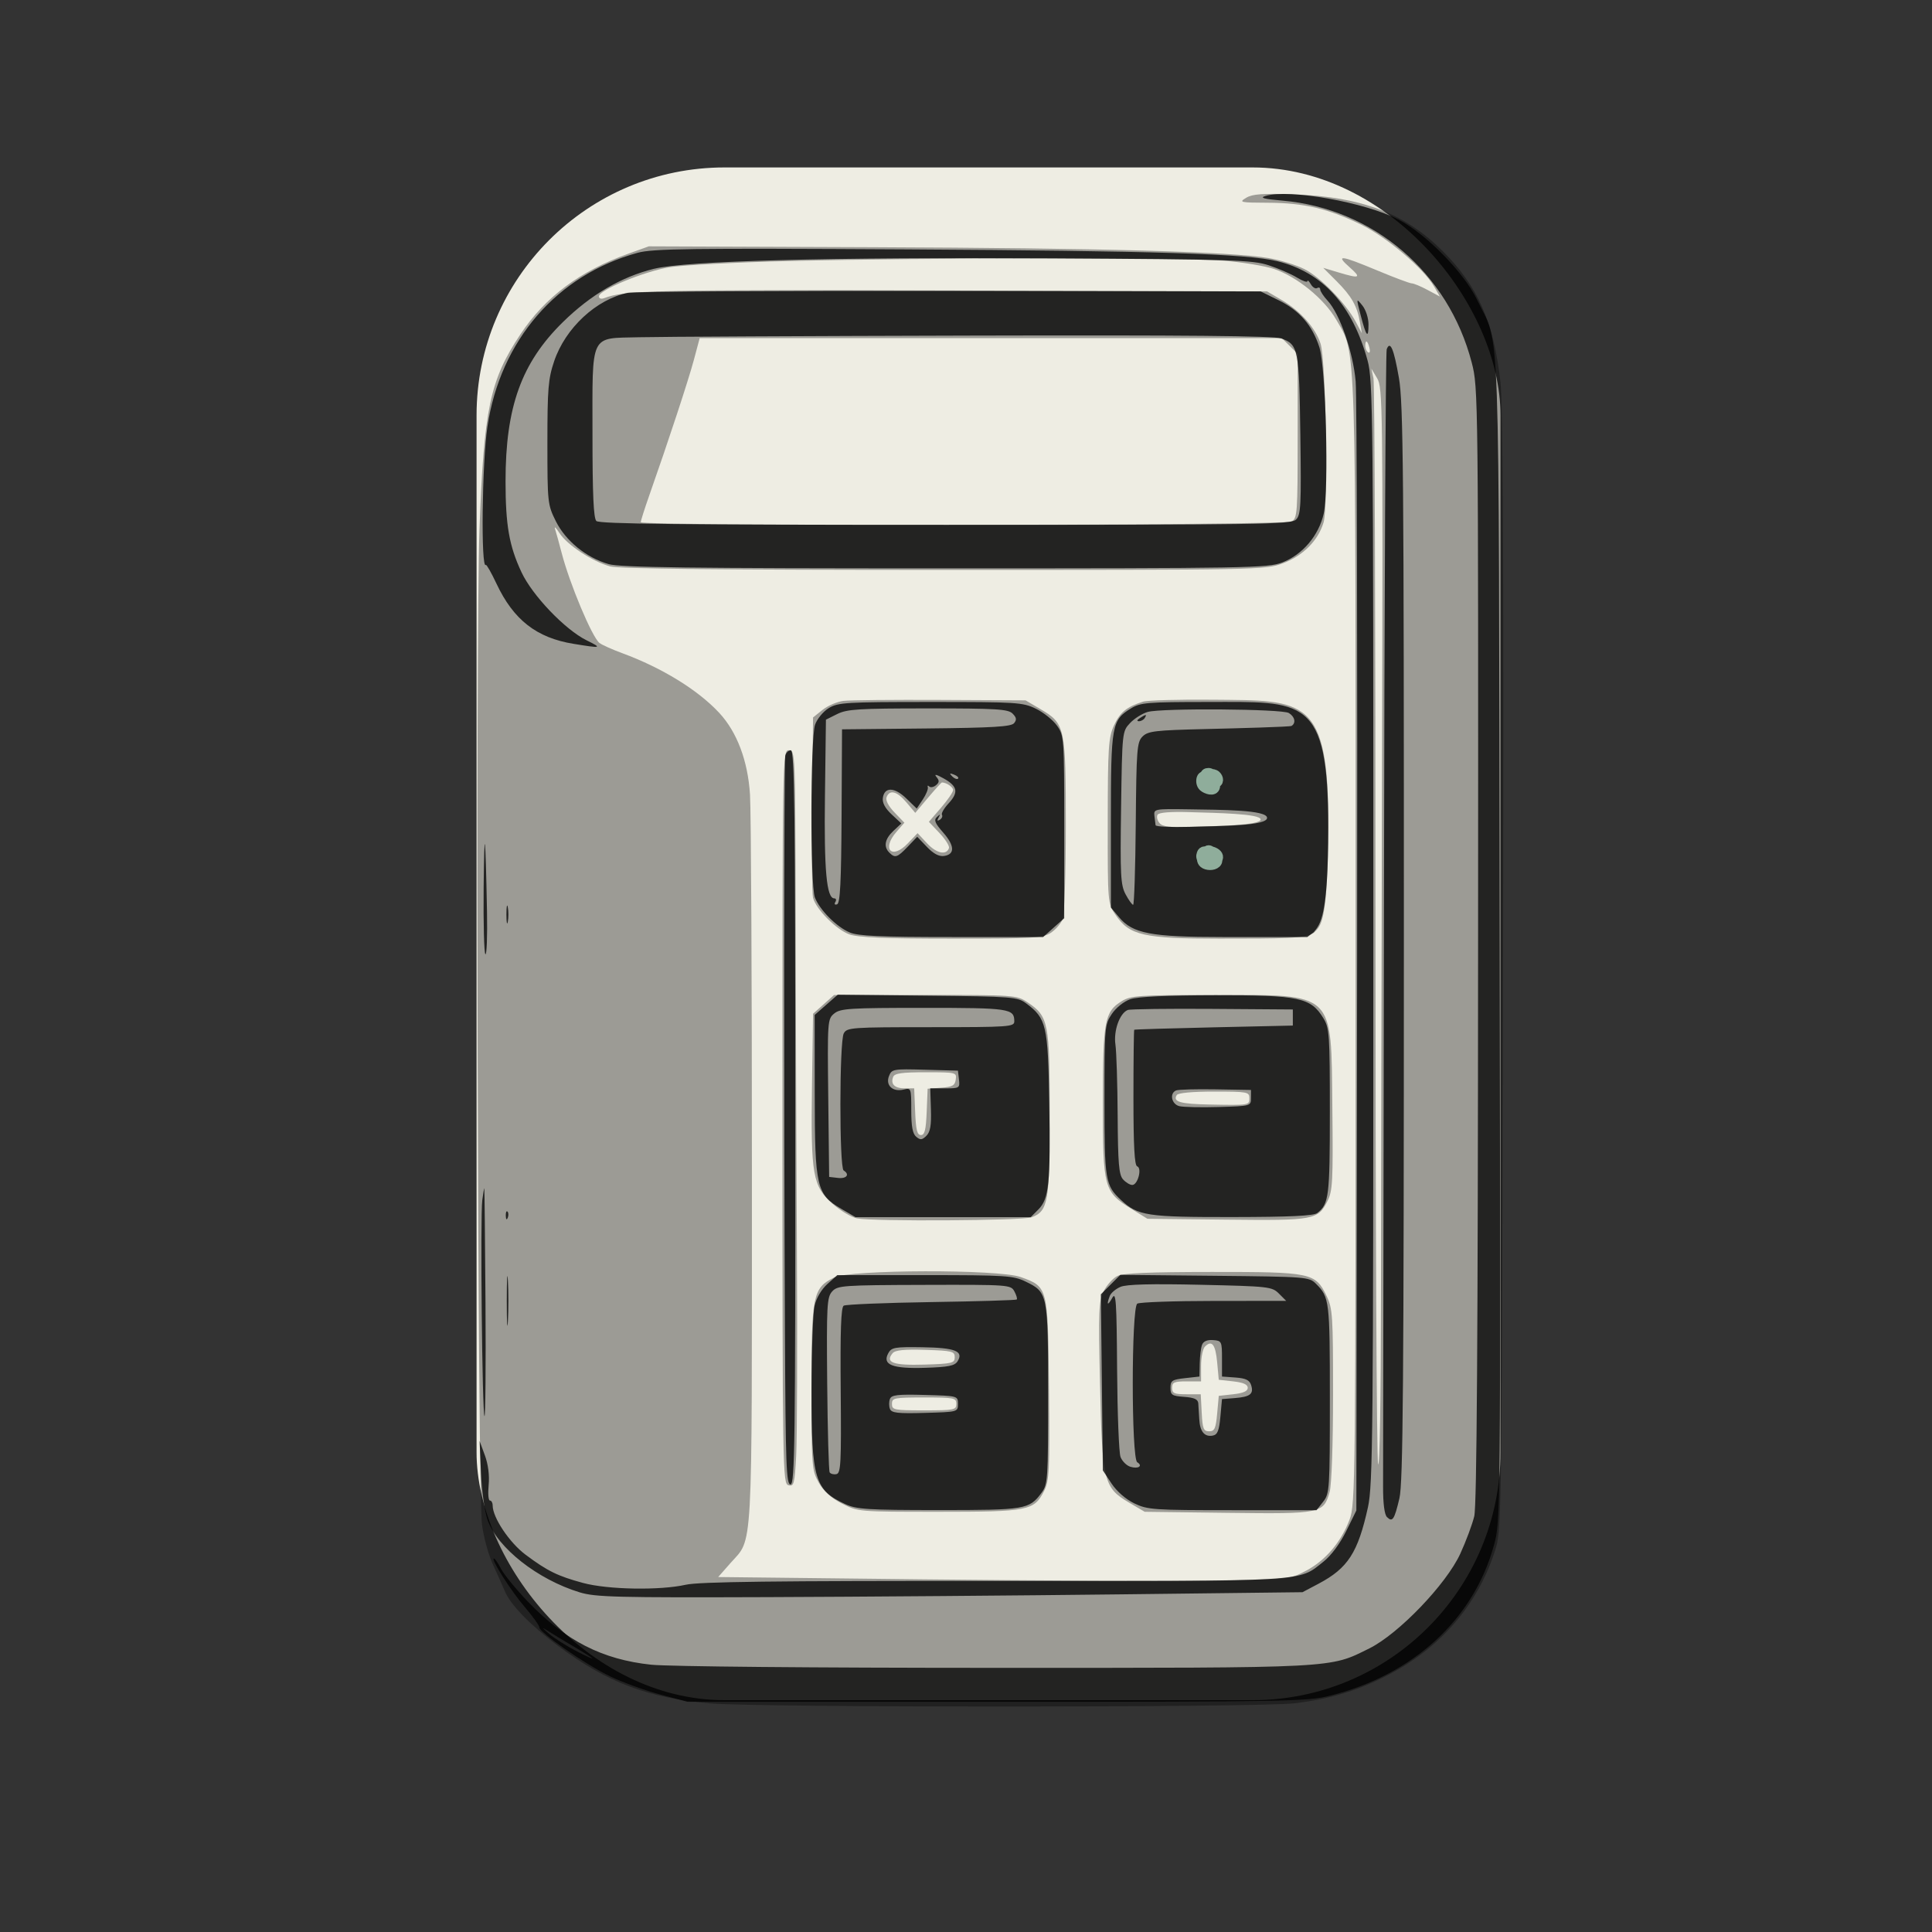 <svg width="600" height="600" viewBox="0 0 600 600" fill="none" xmlns="http://www.w3.org/2000/svg">
<rect x="0" y="0" width="600" height="600" fill="#333333" stroke="none"/>
<rect x="148" y="52" width="318" height="476" rx="77" fill="#EEEDE3"/>
<path fill-rule="evenodd" clip-rule="evenodd" d="M387 61.43C384.658 62.835 385.09 62.931 393.856 62.965C404.936 63.007 412.527 64.796 422.722 69.77C430.636 73.631 442.08 83.33 445.334 88.935L447.169 92.094L443.349 90.047C441.248 88.921 439.031 88 438.423 88C437.814 88 433.008 86.2 427.742 84C416.299 79.219 414.618 79.021 419.114 82.984C422.928 86.346 422.351 86.612 415.631 84.589L410.943 83.179L415.045 87.28C419.709 91.944 421.45 94.986 422.326 100L422.937 103.5L421.042 99.94C417.982 94.19 410.075 86.07 405.108 83.574C402.573 82.301 397.575 80.759 394 80.148C382.326 78.152 341.754 77.036 271 76.766L201.5 76.5L195 78.835C180.062 84.203 169.315 92.244 161.628 103.807C152.12 118.109 150.261 126.964 148.907 164.392C147.687 198.113 148.352 463.157 149.683 473.5C150.178 477.35 151.73 482.975 153.131 486C154.532 489.025 156.18 492.713 156.793 494.196C158.539 498.418 164.783 504.812 173.467 511.269C188.649 522.559 201.177 527.282 220.5 529.003C235.336 530.325 391.041 530.303 402.026 528.978C413.837 527.553 423.079 524.625 432.976 519.171C448.595 510.563 459.663 497.04 464.625 480.5C466.322 474.842 466.444 464.632 466.765 301.5C467.009 177.837 466.785 125.683 465.981 118.623C463.862 100.015 458.916 88.803 448.049 77.973C436.278 66.242 422.853 61.111 402 60.374C392.078 60.023 388.984 60.241 387 61.43ZM245.341 81.057C228.754 81.459 211.879 82.336 207.841 83.005C200.001 84.304 186 90.097 186 92.042C186 92.714 186.695 92.947 187.629 92.589C194.021 90.136 202.848 89.942 295.5 90.213L393.5 90.5L398.113 93.212C403.901 96.615 408.53 101.828 410.11 106.723C411.8 111.96 412.555 157.198 411.038 162.267C409.35 167.903 404.663 172.608 398.402 174.951C393.015 176.966 391.283 177 293.212 176.994C224.696 176.991 192.249 176.65 189.5 175.904C183.998 174.412 176.148 169.254 173.766 165.564C172.677 163.879 172.052 163.302 172.375 164.282C172.698 165.262 173.63 168.637 174.446 171.782C176.928 181.34 183.862 197.845 186.164 199.673C186.899 200.257 190.089 201.688 193.253 202.854C205.598 207.404 216.777 214.286 223.376 221.399C228.883 227.336 232.24 236.238 232.916 246.698C233.252 251.894 233.52 305.051 233.513 364.823C233.499 485.161 233.929 477.391 226.829 485.457L223.041 489.76L287.271 490.481C322.597 490.877 362.525 491.043 376 490.849C400.382 490.497 400.525 490.482 405.632 487.791C411.622 484.634 416.444 478.968 419.107 471.96C420.938 467.142 421 461.263 421 292.437C421 100.533 421.308 110.368 414.954 99.243C411.311 92.864 402.738 85.884 395.651 83.527C392.818 82.584 385.775 81.428 380 80.958C367.66 79.952 288.506 80.01 245.341 81.057ZM215.492 111.75C213.802 118.067 207.6 136.915 201.613 153.925C200.176 158.009 199 161.721 199 162.175C199 163.433 398.711 163.225 401.066 161.965C402.9 160.983 403 159.617 403 135.419V109.909L400.545 107.455L398.091 105H307.694H217.297L215.492 111.75ZM424 107.441C424 108.234 424.408 109.134 424.907 109.442C425.405 109.751 425.578 109.102 425.29 108.001C424.679 105.666 424 105.371 424 107.441ZM426.546 117.5C426.904 119.15 427.184 195.061 427.169 286.19C427.153 377.32 427.521 453.145 427.985 454.69C428.468 456.301 428.847 434.452 428.871 403.5C428.895 373.8 429.046 297.975 429.207 235C429.485 126.178 429.411 120.351 427.698 117.5L425.896 114.5L426.546 117.5ZM261.956 217.665C260.007 217.902 257.082 219.156 255.456 220.452L252.5 222.808L252.202 249.645C252.038 264.405 252.162 277.51 252.477 278.766C253.371 282.327 259.745 288.751 263.816 290.194C266.512 291.15 275.017 291.5 295.543 291.5C320.877 291.5 323.852 291.326 326.338 289.698C327.851 288.706 329.519 286.765 330.045 285.383C330.57 284.001 331 270.93 331 256.336C331 225.744 330.776 224.716 323.12 220.217L318.5 217.502L292 217.367C277.425 217.293 263.905 217.427 261.956 217.665ZM354.942 217.919C349.885 219.511 347.8 221.228 345.937 225.331C344.24 229.068 344.042 232.145 344.022 255.018C344 280.531 344 280.536 346.473 284.175C350.771 290.5 355.175 291.5 378.719 291.5C398.422 291.5 405.5 291.5 408 289.698C410.254 287.448 412.211 286.792 412.5 258.365C412.929 216.158 405.296 217.595 376.68 217.306C366.131 217.2 356.349 217.476 354.942 217.919ZM243 346.883C243 457.198 243.058 460.782 244.866 461.255C246.566 461.699 246.779 460.889 247.261 452.121C247.552 446.83 247.652 417.975 247.483 388C247.315 358.025 247.137 310.887 247.088 283.25C247.001 233.696 246.972 233 245 233C243.012 233 243 233.667 243 346.883ZM288.224 247.72L284.241 252.439L281.531 249.22C278.586 245.719 276.281 245.104 275.336 247.566C274.966 248.532 275.91 250.352 277.8 252.316L280.865 255.5L278.381 258.365C273.692 263.774 276.98 267.096 281.913 261.934L284.96 258.745L287.954 261.951C290.851 265.052 293.935 265.698 294.711 263.368C294.918 262.745 293.6 260.658 291.781 258.729L288.473 255.222L292.234 250.861C294.302 248.462 295.996 245.986 295.997 245.357C295.999 244.428 293.894 243 292.522 243C292.349 243 290.415 245.124 288.224 247.72ZM359.495 253.007C359.128 253.601 359.385 254.759 360.067 255.581C361.027 256.738 363.238 257.009 369.903 256.787C377.738 256.525 391.5 256.323 391.5 254.5C391.5 252.666 377.738 252.476 369.332 252.214C363.543 252.033 359.917 252.325 359.495 253.007ZM255.766 311.916L252.5 314.832L252.171 337.166C251.763 364.848 252.384 368.407 258.564 373.847C261.002 375.994 264.404 378.031 266.123 378.375C271.141 379.378 317.622 379.094 320.387 378.043C325.524 376.09 326 373.353 325.998 345.8C325.997 317.505 325.621 315.625 319.102 311.27C315.769 309.043 315.163 309 287.368 309H259.032L255.766 311.916ZM348.42 310.885C343.032 314.171 342.5 317.012 342.5 342.5C342.5 369.023 342.8 370.125 351.467 375.487L356.337 378.5L380.918 378.769C408.184 379.068 409.282 378.865 412.274 372.986C413.859 369.872 414.019 366.78 413.774 344C413.382 307.529 414.932 308.998 376.849 309.004C353.813 309.007 351.219 309.179 348.42 310.885ZM277.38 334.452C276.516 336.705 277.843 338 281.015 338H283.912L284.206 345.25C284.435 350.897 284.832 352.5 286 352.5C287.167 352.5 287.565 350.904 287.793 345.305L288.085 338.111L292.293 337.805C295.782 337.552 296.555 337.116 296.82 335.25C297.132 333.051 296.923 333 287.538 333C280.067 333 277.814 333.322 277.38 334.452ZM365.446 340.087C364.168 342.155 366.537 342.846 375.5 343.02C388.036 343.262 388 343.268 388 341C388 339.122 387.333 339 377.059 339C370.259 339 365.864 339.411 365.446 340.087ZM259 396.752C252.455 400.021 252.001 402.249 252.018 431C252.032 455.532 252.118 456.65 254.266 460.441C255.774 463.102 258.116 465.214 261.471 466.941C266.415 469.486 266.583 469.5 291.471 469.5C319.454 469.5 321.15 469.164 324.272 462.999C325.864 459.856 326.017 456.653 325.772 431.5C325.462 399.602 325.474 399.648 317 396.606C310.087 394.124 264.028 394.24 259 396.752ZM347 396.279C345.625 396.966 343.72 399.085 342.767 400.987C341.208 404.098 341.092 407.02 341.619 429.973C342.311 460.104 342.784 462.026 350.649 466.649L355.5 469.5L381.311 469.825C410.349 470.191 411.061 470.044 412.945 463.259C413.548 461.086 413.991 448.346 413.994 433.066C414 408.478 413.857 406.336 411.956 402.409C408.5 395.269 407.193 394.998 376.349 395.015C356.906 395.025 348.81 395.374 347 396.279ZM374.212 418.188C373.546 418.854 373 421.56 373 424.2V429H368.5C364.667 429 364 429.296 364 431C364 432.7 364.667 433 368.45 433H372.9L373.2 438.75C373.46 443.733 373.767 444.5 375.5 444.5C377.197 444.5 377.576 443.667 378 439L378.5 433.5L383 433C386.111 432.654 387.5 432.037 387.5 431C387.5 429.963 386.111 429.346 383 429L378.5 428.5L378 423.078C377.487 417.519 376.35 416.05 374.212 418.188ZM277.209 420.248C274.8 423.151 277.411 424.087 287.084 423.79C295.737 423.523 296.5 423.338 296.5 421.5C296.5 419.667 295.738 419.476 287.402 419.214C280.801 419.007 278.003 419.291 277.209 420.248ZM277 436C277 437.867 277.667 438 287 438C296.333 438 297 437.867 297 436C297 434.133 296.333 434 287 434C277.667 434 277 434.133 277 436Z" fill="black" fill-opacity="0.345"/>
<path fill-rule="evenodd" clip-rule="evenodd" d="M393 60.854C391.119 61.436 392.419 61.795 398.245 62.301C426.52 64.757 449.8 84.664 457.054 112.588C459.091 120.429 459.109 122.054 459.032 293.398C458.976 416.759 458.635 467.615 457.84 470.898C457.228 473.429 455.281 478.65 453.515 482.5C449.162 491.988 434.34 507.423 425.26 511.925C412.724 518.14 415.982 517.971 309 517.968C252.717 517.966 207.59 517.553 202.25 516.991C187.025 515.387 175.616 509.547 163.902 497.363C160.273 493.588 156.549 489.037 155.626 487.25C154.704 485.462 153.698 484 153.392 484C152.278 484 158.684 494.067 163.035 499.156C165.491 502.027 167.5 504.828 167.5 505.381C167.5 506.996 181.878 516.951 189.5 520.613C193.35 522.463 200.325 524.994 205 526.238L213.5 528.5H309.5C399.98 528.5 405.931 528.392 413 526.628C438.838 520.177 457.635 502.934 463.96 479.878C466.025 472.349 466.031 471.762 465.743 291.913C465.422 90.963 466.039 108.402 458.698 93.067C454.687 84.688 442.993 72.738 434.398 68.237C424.09 62.838 400.298 58.595 393 60.854ZM198 78.513C172.953 85.38 155.376 105.731 151.372 132.5C149.686 143.769 149.309 177.024 150.885 175.448C151.097 175.237 152.587 177.862 154.197 181.282C159.482 192.506 166.634 198.086 178.129 199.951C186.862 201.368 187.111 201.301 182.172 198.856C175.475 195.541 165.33 184.93 161.949 177.704C158.125 169.533 157 163.111 157 149.451C157 126.376 161.933 112.679 174.79 100.051C183.467 91.529 192.99 85.955 203.103 83.479C213.208 81.006 257.041 79.851 326.237 80.235C382.987 80.55 388.987 80.741 394 82.386C397.025 83.378 400.962 85.084 402.75 86.177C404.537 87.269 406.014 87.789 406.03 87.332C406.047 86.874 406.525 87.297 407.092 88.271C407.659 89.245 408.545 89.781 409.061 89.462C409.578 89.143 410 89.335 410 89.889C410 90.444 411.046 92.026 412.325 93.406C416.088 97.466 420.229 109.397 421.008 118.421C421.392 122.865 421.598 203.583 421.468 297.796L421.23 469.091L418.08 475.489C416.17 479.369 413.405 483.095 411.055 484.956C403.035 491.309 407.526 491.045 308.557 490.979C240.518 490.934 217.133 491.221 212.988 492.154C204.926 493.968 188.739 493.684 181.044 491.593C173.172 489.454 170.037 487.914 163.251 482.852C158.216 479.097 153 471.301 153 467.533C153 466.69 152.616 466 152.147 466C151.678 466 151.501 463.843 151.754 461.207C152.045 458.182 151.611 454.769 150.578 451.957L148.942 447.5L149.373 457.5C149.614 463.094 150.521 469.511 151.432 472.063C154.534 480.755 166.962 490.521 180 494.511C184.897 496.01 191.311 496.173 238.5 496.001C267.65 495.895 316.925 495.508 348 495.141L404.5 494.474L409.5 491.83C418.606 487.016 421.726 482.185 424.828 468.097C426.355 461.16 426.5 445.642 426.5 289.5C426.5 128.766 426.393 118.11 424.723 112C419.999 94.717 410.779 84.566 396.667 81.112C387.24 78.805 358.551 77.893 281.5 77.452C214.12 77.066 202.751 77.21 198 78.513ZM195 90.93C185.177 92.948 175.583 101.857 172.089 112.204C170.259 117.621 170 120.759 170 137.498C170 156.133 170.065 156.738 172.633 161.89C175.664 167.974 182.053 173.165 189 175.189C192.579 176.232 213.971 176.5 293.5 176.5C387.982 176.5 393.762 176.399 398.239 174.671C404.544 172.239 409.562 166.317 411.085 159.513C412.745 152.092 411.764 114.13 409.749 107.852C407.568 101.058 403.563 96.424 397.15 93.275L391.5 90.5L295 90.355C241.925 90.276 196.925 90.534 195 90.93ZM422.566 97.899C424.292 104.566 425 105.403 425 100.777C425 98.762 424.17 96.199 423.084 94.861C421.175 92.508 421.173 92.518 422.566 97.899ZM198.5 104.734C182.987 105.142 184 103.034 184 134.911C184 153.558 184.329 160.929 185.2 161.8C186.118 162.718 211.562 163 293.629 163C392.18 163 400.991 162.866 402.516 161.341C403.991 159.866 404.137 156.955 403.832 135.091C403.457 108.285 403.193 106.96 397.846 105.096C395.568 104.302 368.08 104.049 302.075 104.213C251.159 104.34 204.55 104.574 198.5 104.734ZM430.654 108.46C430.317 109.337 429.932 187.33 429.797 281.777C429.663 376.225 429.541 457.19 429.526 461.7C429.51 466.901 429.951 470.352 430.733 471.134C432.446 472.846 433.039 471.952 434.605 465.296C435.728 460.524 435.972 430.051 435.984 292.881C435.998 146.9 435.808 125.162 434.452 117.383C432.867 108.295 431.736 105.639 430.654 108.46ZM257.381 219.91C255.665 220.956 253.753 223.271 253.131 225.055C251.647 229.312 251.588 274.777 253.061 278.685C254.513 282.537 259.796 287.86 263.872 289.578C266.52 290.695 273.336 291 295.606 291H323.968L327.234 288.081L330.5 285.163V256.831C330.5 229.026 330.458 228.441 328.243 225.336C327.002 223.596 324.047 221.233 321.677 220.086C317.619 218.121 315.719 218 288.934 218.004C262.752 218.007 260.253 218.158 257.381 219.91ZM351.299 219.96C345.25 223.648 345 225.031 345 254.874V281.847L347.575 284.907C351.79 289.917 357.487 291 379.609 291H406L408 289.5C409.991 286.97 412.5 285.075 412.5 256.831C412.5 216.103 404.761 217.998 375.027 218.004C356.432 218.007 354.199 218.191 351.299 219.96ZM260 221.752L256.5 223.5L256.196 247.191C255.899 270.298 256.693 279 259.098 279C259.659 279 259.804 279.508 259.42 280.13C259.015 280.785 259.244 281.085 259.968 280.844C260.916 280.528 261.248 273.996 261.357 253.464L261.5 226.5L287.641 226.234C308.378 226.022 314.019 225.682 314.926 224.59C315.801 223.534 315.693 222.836 314.463 221.606C313.075 220.218 309.507 220 288.179 220.002C266.687 220.003 263.048 220.229 260 221.752ZM356.445 221.095C354.765 221.569 352.29 223.127 350.945 224.557C348.516 227.141 348.498 227.312 348.163 250.829C347.863 271.847 348.021 274.864 349.57 277.75C350.53 279.538 351.582 280.999 351.907 280.997C352.233 280.996 352.599 269.659 352.72 255.805C352.923 232.601 353.09 230.466 354.832 228.724C356.508 227.047 358.734 226.785 374.466 226.411C384.225 226.179 400.612 225.74 401.104 225.435C402.555 224.539 402.133 222.561 400.25 221.428C398.118 220.146 360.78 219.872 356.445 221.095ZM354 223C353.099 223.582 352.975 223.975 353.691 223.985C354.346 223.993 355.16 223.55 355.5 223C356.267 221.758 355.921 221.758 354 223ZM243.867 234.75C243.466 236.66 243.413 339.853 243.773 414.25C243.972 455.144 244.189 461 245.508 461C246.842 461 247.013 447.934 246.992 347C246.972 251.264 246.749 233 245.601 233C244.849 233 244.068 233.787 243.867 234.75ZM290.815 241.278C291.768 242.426 291.737 242.973 290.67 243.859C289.925 244.477 288.982 244.649 288.575 244.241C288.167 243.834 287.971 243.95 288.139 244.5C288.307 245.05 287.603 246.761 286.573 248.302L284.702 251.104L281.457 247.958C277.793 244.407 274.669 244.335 274.177 247.79C273.961 249.301 274.867 251.007 276.886 252.894L279.919 255.727L277.46 258.038C274.774 260.561 274.332 262.932 276.2 264.8C277.959 266.559 278.672 266.325 281.916 262.93L284.85 259.861L287.858 263.009C289.891 265.136 291.614 266.05 293.173 265.828C296.605 265.34 296.506 262.646 292.906 258.546C290.319 255.599 289.952 254.667 290.998 253.699C292.021 252.752 292.125 252.795 291.492 253.905C290.951 254.853 291.071 255.074 291.862 254.585C292.506 254.187 292.809 253.5 292.535 253.057C292.261 252.614 293.178 251.021 294.571 249.518C297.771 246.066 297.401 244.174 293.053 241.746C290.765 240.468 290.013 240.31 290.815 241.278ZM295.733 241.124C296.412 241.808 297.219 242.115 297.526 241.807C297.834 241.499 297.279 240.94 296.293 240.564C294.868 240.022 294.753 240.136 295.733 241.124ZM358.513 253.338C358.641 254.527 358.802 255.853 358.872 256.285C358.943 256.717 363.613 256.942 369.25 256.785C379.441 256.502 393.5 256.486 393.5 254C393.5 251.501 379.498 251.5 368.891 251.338C358.569 251.181 358.288 251.235 358.513 253.338ZM150.199 275.691C150.089 286.796 150.338 296.092 150.75 296.348C151.162 296.604 151.383 290.668 151.241 283.157C150.762 257.954 150.399 255.351 150.199 275.691ZM157.272 284C157.272 286.475 157.467 287.488 157.706 286.25C157.944 285.012 157.944 282.988 157.706 281.75C157.467 280.512 157.272 281.525 157.272 284ZM256.585 312.059L253 315.207L253.022 339.854C253.048 368.657 253.567 370.904 261.246 375.404L265.676 378H292.883H320.091L322.465 375.626C325.783 372.308 326.271 367.506 325.851 342.294C325.452 318.361 324.969 316.297 318.679 311.605C315.994 309.602 314.515 309.486 288.014 309.206L260.17 308.912L256.585 312.059ZM351.035 310.306C349.055 310.988 346.59 312.956 345.285 314.898C343.067 318.196 343 318.982 343 341.698C343 366.649 343.242 368.103 348.169 372.702C353.382 377.57 356.217 378.002 382.718 377.968C400.621 377.945 407.94 377.598 409.087 376.718C412.7 373.944 413 371.531 412.996 345.316C412.993 321.192 412.86 319.283 410.976 316.192C407.081 309.804 403.483 309.039 377.5 309.078C362.369 309.101 353.314 309.521 351.035 310.306ZM259.083 314.75C256.99 316.463 256.951 317.017 257.223 341L257.5 365.5L260.25 365.816C262.937 366.126 263.991 364.731 262 363.5C260.636 362.657 260.668 323.488 262.035 320.934C263.018 319.098 264.388 319 289.035 319C313.372 319 315 318.887 315 317.2C315 313.216 313.553 313 286.911 313C263.926 313 260.996 313.184 259.083 314.75ZM350.229 313.661C347.715 314.689 345.788 320.092 346.405 324.382C346.731 326.647 347.044 336.6 347.1 346.5C347.184 361.255 347.483 364.815 348.756 366.25C349.611 367.212 350.907 368 351.636 368C353.357 368 354.74 362.747 353.158 362.219C352.33 361.943 352 355.874 352 340.917C352 329.413 352.113 319.908 352.25 319.795C352.387 319.682 363.525 319.344 377 319.045L401.5 318.5V316V313.5L376.5 313.32C362.75 313.221 350.928 313.374 350.229 313.661ZM276.073 334.215C274.952 337.096 277.293 339.216 280.662 338.37C282.946 337.797 283 337.946 283 344.769C283 349.859 283.421 352.104 284.55 353.042C285.829 354.103 286.382 354.046 287.71 352.719C288.913 351.515 289.265 349.458 289.107 344.555L288.894 338H293.514C297.963 338 298.121 337.899 297.816 335.25L297.5 332.5L287.231 332.215C277.336 331.94 276.929 332.013 276.073 334.215ZM365.25 338.646C363.124 339.531 363.818 342.917 366.25 343.523C367.488 343.832 373 343.953 378.5 343.792C388.422 343.502 388.5 343.481 388.5 341V338.5L377.5 338.313C371.45 338.21 365.938 338.36 365.25 338.646ZM149.772 372.75C149.123 377.708 149.751 439.084 150.458 439.792C150.76 440.094 150.902 424.289 150.774 404.67C150.645 385.052 150.477 369 150.401 369C150.325 369 150.042 370.688 149.772 372.75ZM157.079 377.583C157.127 378.748 157.364 378.985 157.683 378.188C157.972 377.466 157.936 376.603 157.604 376.271C157.272 375.939 157.036 376.529 157.079 377.583ZM157.385 404C157.385 410.875 157.545 413.688 157.74 410.25C157.936 406.813 157.936 401.188 157.74 397.75C157.545 394.313 157.385 397.125 157.385 404ZM256.963 398.75C255.128 400.394 253.523 403.109 252.971 405.5C252.463 407.7 252.037 419.527 252.024 431.782C251.994 459.34 253.008 462.761 262.5 467.119C266.041 468.745 269.369 468.957 291.5 468.963C318.405 468.971 319.622 468.769 323.404 463.677C325.414 460.97 325.5 459.716 325.5 433.08C325.5 401.809 325.408 401.344 318.521 398.01C314.674 396.148 312.37 396 287.2 396H260.032L256.963 398.75ZM344.907 398.939L341.882 401.964L342.191 429.308L342.5 456.652L345.184 460.705C346.799 463.144 349.613 465.602 352.25 466.879C356.372 468.874 358.178 469 382.743 469H408.855L410.927 466.365C412.918 463.835 413 462.56 413 434.299C413 403.902 412.876 402.877 408.676 398.674C406.558 396.555 405.758 396.493 377.217 396.207L347.932 395.914L344.907 398.939ZM347.998 399.639C346.514 400.265 345.007 401.539 344.65 402.471C343.561 405.308 343.991 405.643 345.418 403.069C346.579 400.972 346.787 404.042 346.927 425.372C347.017 438.976 347.494 451.169 347.988 452.467C348.481 453.766 349.845 455.133 351.018 455.506C353.476 456.286 355.054 455.27 353.182 454.112C351.32 452.961 351.331 406.041 353.194 404.859C353.912 404.403 364.613 404.024 376.972 404.015L399.444 404L397.197 401.75C395.036 399.586 394.103 399.481 372.823 399C357.47 398.653 349.87 398.849 347.998 399.639ZM258.432 401.075C256.809 402.869 256.675 405.355 256.895 429.724C257.027 444.4 257.371 456.792 257.66 457.26C257.95 457.728 258.891 457.973 259.752 457.805C261.13 457.536 261.289 454.444 261.089 431.852C260.924 413.311 261.181 406.006 262.017 405.49C262.652 405.097 274.916 404.593 289.27 404.371C303.624 404.148 315.546 403.787 315.765 403.569C315.983 403.35 315.654 402.222 315.034 401.063C313.927 398.995 313.382 398.956 287.057 399.033C261.698 399.107 260.111 399.22 258.432 401.075ZM373.311 417.632C372.959 418.55 372.632 421.145 372.585 423.4L372.5 427.5L368 428C364 428.444 363.5 428.778 363.5 431C363.5 433.226 363.965 433.534 367.75 433.807C370.886 434.034 372.036 434.558 372.136 435.807C372.211 436.738 372.35 438.967 372.445 440.759C372.649 444.601 374.073 446.323 376.644 445.835C378.106 445.558 378.606 444.316 379 439.991L379.5 434.5L383.5 434.183C388.275 433.805 389.418 432.893 388.549 430.156C388.055 428.598 386.898 428.037 383.7 427.805L379.5 427.5V421.942C379.5 416.583 379.4 416.376 376.725 416.174C374.919 416.038 373.728 416.546 373.311 417.632ZM275.841 420.297C273.934 423.86 277.152 425.111 287.382 424.784C294.519 424.557 296.503 424.158 297.372 422.778C299.353 419.628 296.672 418.554 286.439 418.398C277.809 418.265 276.835 418.44 275.841 420.297ZM276.375 434.465C276.051 435.309 276.051 436.691 276.375 437.535C276.862 438.804 278.744 439.021 287.232 438.785C297.442 438.502 297.5 438.486 297.5 436C297.5 433.514 297.442 433.498 287.232 433.215C278.744 432.979 276.862 433.196 276.375 434.465ZM170.5 507.382C172.15 508.812 176.2 511.35 179.5 513.023C186.076 516.357 185.276 515.527 177.5 510.949C174.75 509.33 171.375 507.28 170 506.394C168.156 505.205 168.287 505.465 170.5 507.382Z" fill="black" fill-opacity="0.772"/>
<path d="M375.263 241.336C375.743 241.306 375.996 240.459 375.553 240.208C374.041 239.35 373.69 241.943 374.476 242.759C375.141 243.45 376.559 243.462 377.093 242.617C377.69 241.671 376.695 240.416 375.812 240.096C374.377 239.577 374.396 241.285 375.009 242.139C375.517 242.845 376.419 243.174 377.27 243.165C378.746 243.15 378.505 241.594 377.677 240.828C377.188 240.376 376.337 240.214 375.69 240.361C375.061 240.503 375.012 241.221 374.994 241.753C374.96 242.795 375.854 244.244 377.123 243.821C377.619 243.656 377.565 242.959 377.408 242.576C377.024 241.64 376.058 241.035 375.081 240.92C374.349 240.833 373.391 240.884 373.129 241.712C372.854 242.584 373.006 243.681 373.698 244.314C374.535 245.078 377.075 246.038 377.398 244.309C377.613 243.154 377.021 241.987 375.914 241.545C375.074 241.209 374.505 241.969 374.664 242.779C374.854 243.75 376.765 244.302 377.215 243.257C377.898 241.67 375.488 241.128 374.471 241.082C373.696 241.048 373.434 241.469 373.434 242.159" stroke="#8FAD9B" stroke-width="3" stroke-linecap="round"/>
<path d="M375.09 267.185C375.703 267.631 376.393 266.998 376.393 266.355C376.393 264.677 373.619 265.015 374.186 266.89C374.572 268.167 376.717 267.282 375.415 265.937C373.961 264.434 373.89 267.278 374.77 268.095C376.433 269.639 378.315 265.954 376.141 264.738C374.18 263.641 372.206 266.745 373.835 268.095C374.769 268.868 376.765 268.937 377.684 268.083C378.809 267.038 377.363 265.769 376.448 265.334C375.667 264.963 373.558 264.196 373.085 265.414C372.783 266.191 373.33 267.209 374.001 267.597C374.553 267.915 375.533 267.987 376.116 267.701C376.948 267.295 376.823 266.02 376.319 265.414C375.822 264.816 374.635 264.154 373.823 264.4C372.918 264.673 373.003 266.093 373.196 266.804C373.779 268.954 378.157 268.348 378.336 266.275C378.498 264.392 373.886 263.34 373.589 265.242C373.434 266.237 373.955 267.367 374.942 267.701C375.856 268.011 376.824 267.661 376.897 266.607C377.015 264.918 374.336 263.9 373.7 265.66C373.463 266.317 373.806 266.894 374.548 266.761C375.286 266.628 376.116 265.924 376.258 265.168C376.372 264.559 375.963 264 375.323 264C374.792 264 374.725 264.58 374.647 264.971" stroke="#8FAD9B" stroke-width="3" stroke-linecap="round"/>
</svg>
